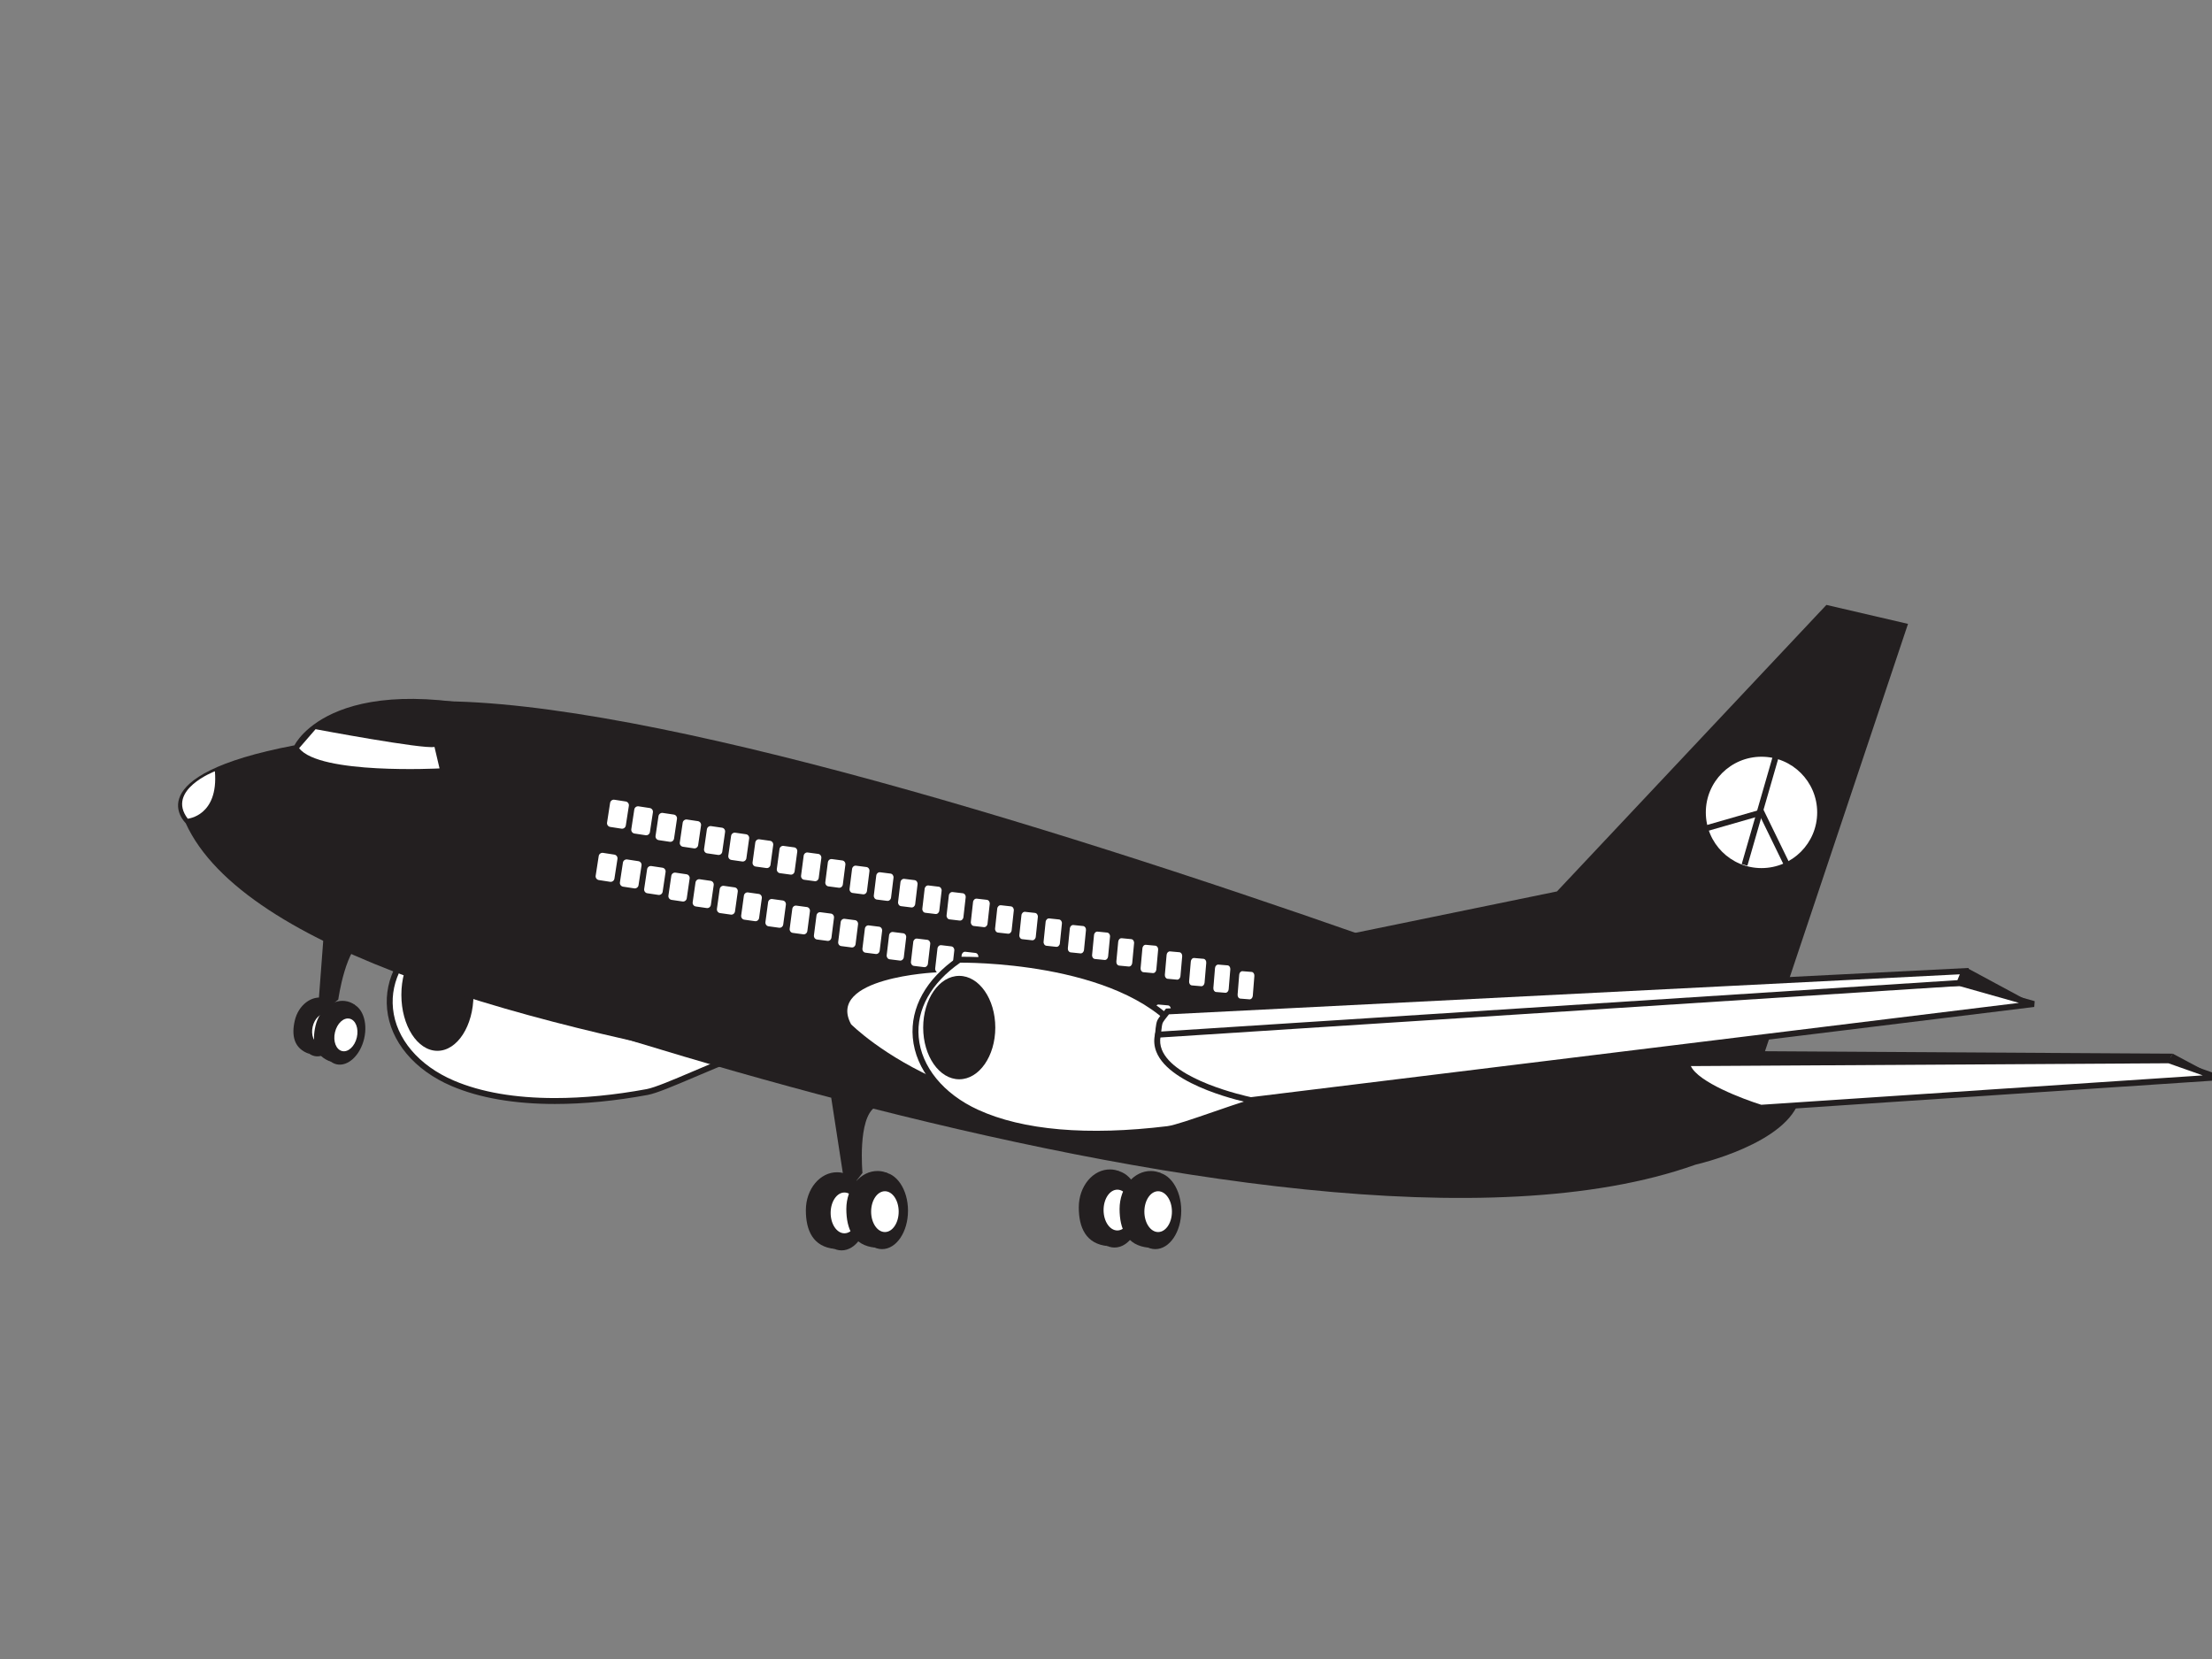 <?xml version="1.0" encoding="utf-8"?>
<!-- Generator: Adobe Illustrator 17.0.0, SVG Export Plug-In . SVG Version: 6.00 Build 0)  -->
<!DOCTYPE svg PUBLIC "-//W3C//DTD SVG 1.1//EN" "http://www.w3.org/Graphics/SVG/1.1/DTD/svg11.dtd">
<svg version="1.1" id="Layer_1" xmlns="http://www.w3.org/2000/svg" xmlns:xlink="http://www.w3.org/1999/xlink" x="0px" y="0px"
	 width="800px" height="600px" viewBox="0 0 800 600" enable-background="new 0 0 800 600" xml:space="preserve">
<rect x="0" y="0" width="800" height="600" fill="#808080" stroke="none"/>
<g>
	<g>
		
			<ellipse transform="matrix(0.974 0.226 -0.226 0.974 87.091 -16.6)" fill="#231F20" cx="115.989" cy="371.771" rx="7.076" ry="10.476"/>
	</g>
	<g>
		<path fill="#231F20" d="M109.923,370.806c2.538-10.311,9.856-8.596,10.071-8.512c-0.979-0.723-1.7-1.078-2.648-1.316
			c-4.595-1.158-9.426,2.491-10.734,8.128c-1.233,5.301-0.415,10.171,5.331,12.075C109.836,379.055,108.886,375.016,109.923,370.806
			z"/>
	</g>
	<g>
		
			<ellipse transform="matrix(0.974 0.226 -0.226 0.974 87.21 -16.747)" fill="#FFFFFF" cx="116.686" cy="372.198" rx="3.755" ry="5.561"/>
	</g>
	<g>
		<path fill="#231F20" d="M131.706,375.603c-1.416,6.097-5.899,10.263-10.016,9.306c-4.117-0.955-6.31-6.671-4.892-12.77
			c1.414-6.093,5.901-10.261,10.017-9.304C130.932,363.79,133.122,369.506,131.706,375.603z"/>
	</g>
	<g>
		<path fill="#231F20" d="M117.692,372.829c2.743-11.153,10.658-9.298,10.891-9.206c-1.057-0.784-1.839-1.166-2.865-1.425
			c-4.971-1.252-10.195,2.695-11.609,8.792c-1.333,5.733-0.451,11.003,5.768,13.059C117.593,381.75,116.568,377.383,117.692,372.829
			z"/>
	</g>
	<g>
		
			<ellipse transform="matrix(0.974 0.226 -0.226 0.974 87.942 -18.576)" fill="#FFFFFF" cx="125.006" cy="374.335" rx="4.063" ry="6.015"/>
	</g>
	<g>
		<g>
			<g>
				<path fill="#FFFFFF" d="M156.772,336.26c0,0,65.539-1.373,83.726,31.568c0,0,37.502,11.891,37.515,11.895
					c-6.073-1.926-36.115,13.775-43.962,15.225c-21.686,3.999-49.631,5.671-70.304-3.147
					C138.051,380.845,131.803,353.462,156.772,336.26z"/>
			</g>
		</g>
		<g>
			<g>
				<path fill="#231F20" d="M200.681,399.268c-14.702,0-27.27-2.181-37.353-6.481c-13.433-5.727-22.152-16.116-23.324-27.789
					c-1.12-11.149,4.62-21.667,16.161-29.619l0.264-0.182l0.321-0.006c0,0,0.396-0.009,1.135-0.009
					c10.944,0,66.211,1.536,83.341,31.755c33.379,10.583,36.74,11.651,37.087,11.759c0.009,0.002,0.017,0.006,0.025,0.008l0,0
					c0.013,0.004,0.015,0.004,0.016,0.004l-0.663,2.035c-0.163-0.052-0.461-0.113-0.957-0.113c-4.552,0-15.7,4.743-25.535,8.928
					c-7.38,3.14-13.753,5.852-16.952,6.442C222.491,398.169,211.199,399.268,200.681,399.268z M157.114,337.325
					c-10.694,7.466-16.011,17.206-14.982,27.459c1.094,10.884,9.331,20.616,22.036,26.034c9.816,4.187,22.102,6.31,36.513,6.31
					c10.388,0,21.55-1.086,33.176-3.232c2.967-0.547,9.542-3.345,16.503-6.306c8.17-3.477,16.557-7.046,22.231-8.464
					c-10.257-3.251-32.416-10.278-32.416-10.278l-0.407-0.129l-0.206-0.374c-16.648-30.152-75.071-31.023-81.678-31.023
					C157.554,337.321,157.295,337.323,157.114,337.325z"/>
			</g>
		</g>
	</g>
	<g>
		<path fill="#231F20" d="M171.238,359.799c0,11.183-5.837,20.246-13.04,20.246c-7.201,0-13.037-9.064-13.037-20.246
			c0-11.178,5.836-20.242,13.037-20.242C165.401,339.557,171.238,348.621,171.238,359.799z"/>
	</g>
	<g>
		<polygon fill="#231F20" points="660.547,218.773 690.056,225.635 632.754,396.861 486.236,338.182 563.097,322.399 		"/>
	</g>
	<g>
		<path fill="#231F20" d="M300.598,396.861l4.462,28.938l4.574,1.371l2.29-2.973c0,0-1.83-19.672,4.576-23.792L300.598,396.861z"/>
	</g>
	<g>
		<path fill="#231F20" d="M117.498,332.302l-2.2,29.197l4.145,2.371l2.902-2.38c0,0,2.667-19.578,9.838-22.139L117.498,332.302z"/>
	</g>
	<g>
		<ellipse fill="#231F20" cx="304.367" cy="438.32" rx="9.385" ry="13.897"/>
	</g>
	<g>
		<path fill="#231F20" d="M296.239,438.893c0.185-14.085,10.154-14.062,10.458-14.018c-1.481-0.644-2.519-0.886-3.818-0.909
			c-6.283-0.115-11.43,6.049-11.43,13.725c0,7.219,2.516,13.268,10.514,14.001C298.6,449.58,296.164,444.645,296.239,438.893z"/>
	</g>
	<g>
		<path fill="#FFFFFF" d="M310.379,438.665c0,4.074-2.23,7.376-4.983,7.376c-2.751,0-4.981-3.301-4.981-7.376
			c0-4.076,2.23-7.38,4.981-7.38C308.149,431.285,310.379,434.589,310.379,438.665z"/>
	</g>
	<g>
		<ellipse fill="#231F20" cx="403.077" cy="437.292" rx="9.386" ry="13.897"/>
	</g>
	<g>
		<path fill="#231F20" d="M394.949,437.865c0.185-14.085,10.156-14.062,10.457-14.018c-1.479-0.644-2.519-0.886-3.817-0.909
			c-6.284-0.115-11.431,6.049-11.431,13.725c0,7.217,2.516,13.268,10.514,13.999C397.309,448.552,394.875,443.617,394.949,437.865z"
			/>
	</g>
	<g>
		<ellipse fill="#FFFFFF" cx="404.106" cy="437.635" rx="4.982" ry="7.378"/>
	</g>
	<g>
		<path fill="#231F20" d="M650.939,397.203c0,0-487.592-195.931-538.377-130.048c0,0-35.57,24.818-3.432,68.626
			c0,0,355.83,138.283,504.065,85.44C613.195,421.221,646.821,413.672,650.939,397.203z"/>
	</g>
	<g>
		<path fill="#231F20" d="M194.343,260.177c0,0,345.879,79.606,290.062,150.064c0,0-375.159-20.129-417.251-112.547
			c0,0-18.299-17.158,39.346-28.138C106.5,269.556,120.913,239.132,194.343,260.177z"/>
	</g>
	<g>
		<g>
			<path fill="#FFFFFF" d="M222.216,317.767c-0.116,0.75-0.818,1.264-1.567,1.147l-4.07-0.631c-0.749-0.115-1.261-0.815-1.145-1.565
				l1.101-7.121c0.116-0.75,0.815-1.262,1.564-1.147l4.07,0.631c0.75,0.113,1.264,0.815,1.148,1.565L222.216,317.767z"/>
		</g>
		<g>
			<path fill="#FFFFFF" d="M230.936,320.136c-0.114,0.75-0.809,1.264-1.551,1.151l-4.04-0.614c-0.745-0.113-1.255-0.815-1.141-1.563
				l1.081-7.123c0.114-0.75,0.806-1.264,1.551-1.151l4.04,0.614c0.745,0.113,1.255,0.813,1.14,1.563L230.936,320.136z"/>
		</g>
		<g>
			<path fill="#FFFFFF" d="M239.656,322.503c-0.109,0.75-0.798,1.268-1.537,1.158l-4.008-0.602
				c-0.741-0.108-1.247-0.806-1.137-1.556l1.061-7.125c0.112-0.75,0.8-1.268,1.539-1.158l4.009,0.6
				c0.74,0.113,1.247,0.811,1.135,1.559L239.656,322.503z"/>
		</g>
		<g>
			<path fill="#FFFFFF" d="M248.378,324.873c-0.109,0.752-0.791,1.27-1.524,1.162l-3.979-0.585
				c-0.733-0.109-1.238-0.804-1.131-1.554l1.043-7.129c0.108-0.748,0.79-1.27,1.523-1.162l3.979,0.589
				c0.736,0.109,1.239,0.802,1.13,1.552L248.378,324.873z"/>
		</g>
		<g>
			<path fill="#FFFFFF" d="M257.101,327.242c-0.108,0.75-0.783,1.275-1.511,1.168l-3.95-0.574c-0.728-0.105-1.23-0.798-1.123-1.546
				l1.021-7.133c0.105-0.748,0.783-1.27,1.511-1.166l3.95,0.573c0.728,0.107,1.23,0.798,1.122,1.55L257.101,327.242z"/>
		</g>
		<g>
			<path fill="#FFFFFF" d="M265.823,329.611c-0.104,0.752-0.775,1.275-1.498,1.172l-3.919-0.558
				c-0.724-0.104-1.222-0.794-1.117-1.546l0.999-7.131c0.105-0.75,0.775-1.277,1.496-1.172l3.921,0.558
				c0.724,0.102,1.221,0.794,1.117,1.544L265.823,329.611z"/>
		</g>
		<g>
			<path fill="#FFFFFF" d="M274.543,331.981c-0.102,0.75-0.766,1.276-1.482,1.178l-3.891-0.545c-0.716-0.1-1.212-0.79-1.11-1.54
				l0.98-7.137c0.101-0.75,0.765-1.277,1.482-1.176l3.889,0.545c0.718,0.1,1.214,0.79,1.11,1.538L274.543,331.981z"/>
		</g>
		<g>
			<path fill="#FFFFFF" d="M283.264,334.35c-0.1,0.75-0.756,1.279-1.469,1.183l-3.86-0.531c-0.712-0.098-1.206-0.786-1.104-1.538
				l0.96-7.137c0.098-0.75,0.757-1.279,1.467-1.183l3.861,0.531c0.711,0.098,1.205,0.786,1.105,1.538L283.264,334.35z"/>
		</g>
		<g>
			<path fill="#FFFFFF" d="M291.986,336.717c-0.097,0.75-0.749,1.285-1.454,1.189l-3.83-0.518c-0.707-0.092-1.197-0.779-1.1-1.529
				l0.939-7.142c0.097-0.75,0.749-1.283,1.453-1.187l3.831,0.516c0.707,0.094,1.197,0.781,1.099,1.531L291.986,336.717z"/>
		</g>
		<g>
			<path fill="#FFFFFF" d="M300.708,339.089c-0.097,0.75-0.742,1.283-1.441,1.191l-3.802-0.501c-0.701-0.092-1.189-0.777-1.093-1.53
				l0.918-7.141c0.095-0.752,0.741-1.285,1.442-1.191l3.8,0.501c0.701,0.092,1.188,0.777,1.093,1.525L300.708,339.089z"/>
		</g>
		<g>
			<path fill="#FFFFFF" d="M309.43,341.456c-0.095,0.75-0.734,1.289-1.428,1.197l-3.772-0.489c-0.695-0.088-1.18-0.769-1.085-1.521
				l0.896-7.146c0.094-0.752,0.734-1.287,1.428-1.197l3.77,0.487c0.697,0.092,1.182,0.773,1.086,1.525L309.43,341.456z"/>
		</g>
		<g>
			<path fill="#FFFFFF" d="M318.151,343.823c-0.092,0.754-0.724,1.291-1.413,1.203l-3.742-0.472
				c-0.69-0.088-1.172-0.769-1.081-1.521l0.879-7.146c0.09-0.752,0.724-1.291,1.412-1.203l3.74,0.474
				c0.692,0.088,1.174,0.767,1.082,1.519L318.151,343.823z"/>
		</g>
		<g>
			<path fill="#FFFFFF" d="M326.873,346.193c-0.091,0.752-0.717,1.295-1.4,1.21l-3.711-0.46c-0.685-0.086-1.166-0.763-1.075-1.515
				l0.857-7.15c0.089-0.752,0.716-1.293,1.4-1.208l3.711,0.46c0.685,0.084,1.164,0.761,1.074,1.513L326.873,346.193z"/>
		</g>
		<g>
			<path fill="#FFFFFF" d="M335.593,348.562c-0.087,0.752-0.706,1.295-1.385,1.214l-3.682-0.445
				c-0.679-0.083-1.155-0.76-1.069-1.511l0.836-7.152c0.088-0.752,0.709-1.296,1.386-1.214l3.682,0.445
				c0.679,0.084,1.156,0.761,1.069,1.511L335.593,348.562z"/>
		</g>
		<g>
			<path fill="#FFFFFF" d="M344.315,350.932c-0.086,0.752-0.699,1.3-1.372,1.218l-3.651-0.43c-0.675-0.079-1.149-0.754-1.064-1.506
				l0.817-7.154c0.083-0.752,0.699-1.3,1.372-1.22l3.65,0.432c0.674,0.082,1.148,0.754,1.063,1.506L344.315,350.932z"/>
		</g>
		<g>
			<path fill="#FFFFFF" d="M353.036,353.301c-0.083,0.752-0.69,1.3-1.358,1.224l-3.622-0.418c-0.666-0.075-1.14-0.748-1.055-1.502
				l0.796-7.156c0.083-0.752,0.69-1.302,1.358-1.224l3.622,0.418c0.666,0.075,1.139,0.748,1.054,1.502L353.036,353.301z"/>
		</g>
		<g>
			<path fill="#FFFFFF" d="M361.758,355.67c-0.082,0.752-0.682,1.304-1.345,1.229l-3.592-0.403
				c-0.663-0.073-1.131-0.746-1.052-1.498l0.777-7.158c0.08-0.754,0.683-1.304,1.343-1.229l3.593,0.401
				c0.661,0.075,1.131,0.746,1.05,1.5L361.758,355.67z"/>
		</g>
		<g>
			<path fill="#FFFFFF" d="M370.479,358.04c-0.079,0.752-0.674,1.304-1.331,1.233l-3.561-0.389c-0.657-0.071-1.123-0.74-1.046-1.492
				l0.755-7.162c0.08-0.754,0.675-1.308,1.33-1.235l3.562,0.391c0.657,0.071,1.124,0.74,1.045,1.492L370.479,358.04z"/>
		</g>
		<g>
			<path fill="#FFFFFF" d="M379.202,360.409c-0.077,0.752-0.666,1.308-1.318,1.237l-3.532-0.374c-0.65-0.069-1.114-0.736-1.037-1.49
				l0.735-7.163c0.076-0.756,0.666-1.308,1.315-1.241l3.533,0.376c0.651,0.069,1.115,0.736,1.037,1.488L379.202,360.409z"/>
		</g>
		<g>
			<path fill="#FFFFFF" d="M387.923,362.778c-0.075,0.752-0.657,1.308-1.304,1.243l-3.502-0.361
				c-0.646-0.067-1.106-0.731-1.033-1.484l0.715-7.167c0.075-0.756,0.659-1.312,1.304-1.245l3.502,0.359
				c0.646,0.067,1.106,0.731,1.031,1.488L387.923,362.778z"/>
		</g>
		<g>
			<path fill="#FFFFFF" d="M396.643,365.144c-0.072,0.756-0.648,1.316-1.287,1.251l-3.472-0.347c-0.641-0.065-1.1-0.727-1.027-1.481
				l0.695-7.167c0.071-0.756,0.648-1.314,1.287-1.251l3.472,0.349c0.639,0.063,1.099,0.725,1.027,1.479L396.643,365.144z"/>
		</g>
		<g>
			<path fill="#FFFFFF" d="M405.365,367.513c-0.07,0.756-0.64,1.316-1.275,1.258l-3.442-0.334c-0.633-0.061-1.09-0.723-1.021-1.475
				l0.675-7.171c0.07-0.756,0.642-1.316,1.273-1.256l3.444,0.332c0.634,0.063,1.09,0.723,1.02,1.475L405.365,367.513z"/>
		</g>
		<g>
			<path fill="#FFFFFF" d="M414.087,369.882c-0.069,0.756-0.632,1.321-1.261,1.262l-3.413-0.32
				c-0.631-0.058-1.083-0.717-1.014-1.473l0.652-7.171c0.069-0.756,0.634-1.321,1.261-1.262l3.413,0.32
				c0.629,0.058,1.081,0.717,1.014,1.471L414.087,369.882z"/>
		</g>
		<g>
			<path fill="#FFFFFF" d="M422.809,372.252c-0.068,0.756-0.625,1.321-1.248,1.266l-3.384-0.305
				c-0.623-0.054-1.074-0.714-1.008-1.467l0.634-7.177c0.065-0.754,0.624-1.321,1.246-1.264l3.382,0.305
				c0.625,0.054,1.074,0.71,1.008,1.467L422.809,372.252z"/>
		</g>
		<g>
			<path fill="#FFFFFF" d="M431.529,374.621c-0.064,0.757-0.614,1.325-1.233,1.27l-3.354-0.291
				c-0.619-0.052-1.066-0.708-1.004-1.465l0.615-7.177c0.063-0.754,0.614-1.323,1.23-1.268l3.355,0.288
				c0.617,0.054,1.066,0.708,1.002,1.463L431.529,374.621z"/>
		</g>
		<g>
			<path fill="#FFFFFF" d="M440.252,376.991c-0.063,0.754-0.607,1.325-1.22,1.275l-3.322-0.276c-0.614-0.05-1.058-0.704-0.998-1.459
				l0.591-7.181c0.063-0.754,0.609-1.327,1.22-1.277l3.323,0.276c0.613,0.052,1.057,0.706,0.996,1.46L440.252,376.991z"/>
		</g>
		<g>
			<path fill="#FFFFFF" d="M448.972,379.36c-0.059,0.756-0.598,1.329-1.206,1.279l-3.293-0.261c-0.607-0.048-1.049-0.7-0.991-1.456
				l0.573-7.181c0.059-0.757,0.599-1.329,1.205-1.281l3.294,0.263c0.607,0.046,1.049,0.698,0.989,1.454L448.972,379.36z"/>
		</g>
		<g>
			<path fill="#FFFFFF" d="M226.332,298.551c-0.115,0.75-0.816,1.262-1.565,1.147l-4.07-0.629c-0.75-0.117-1.262-0.817-1.147-1.567
				l1.102-7.121c0.115-0.748,0.816-1.262,1.565-1.145l4.07,0.629c0.751,0.115,1.263,0.817,1.147,1.565L226.332,298.551z"/>
		</g>
		<g>
			<path fill="#FFFFFF" d="M235.054,300.92c-0.114,0.75-0.808,1.266-1.552,1.151l-4.039-0.614c-0.746-0.115-1.255-0.813-1.142-1.561
				l1.082-7.125c0.113-0.748,0.805-1.264,1.551-1.151l4.039,0.616c0.746,0.113,1.255,0.811,1.141,1.561L235.054,300.92z"/>
		</g>
		<g>
			<path fill="#FFFFFF" d="M243.776,303.289c-0.111,0.748-0.799,1.266-1.538,1.157l-4.011-0.602
				c-0.74-0.111-1.245-0.807-1.135-1.559l1.059-7.125c0.113-0.748,0.802-1.266,1.539-1.158l4.009,0.602
				c0.741,0.111,1.246,0.809,1.136,1.559L243.776,303.289z"/>
		</g>
		<g>
			<path fill="#FFFFFF" d="M252.498,305.659c-0.11,0.748-0.792,1.27-1.525,1.162l-3.979-0.587c-0.736-0.109-1.239-0.804-1.131-1.552
				l1.042-7.129c0.108-0.75,0.791-1.27,1.524-1.162l3.979,0.587c0.736,0.107,1.238,0.804,1.13,1.552L252.498,305.659z"/>
		</g>
		<g>
			<path fill="#FFFFFF" d="M261.218,308.028c-0.107,0.748-0.782,1.273-1.511,1.166l-3.95-0.573c-0.727-0.104-1.229-0.798-1.124-1.55
				l1.023-7.129c0.107-0.75,0.784-1.272,1.51-1.166l3.949,0.573c0.729,0.104,1.232,0.798,1.124,1.548L261.218,308.028z"/>
		</g>
		<g>
			<path fill="#FFFFFF" d="M269.94,310.397c-0.105,0.748-0.774,1.275-1.497,1.17l-3.92-0.558c-0.723-0.102-1.222-0.794-1.118-1.544
				l1.001-7.133c0.105-0.752,0.774-1.275,1.495-1.174l3.922,0.56c0.722,0.102,1.221,0.794,1.117,1.546L269.94,310.397z"/>
		</g>
		<g>
			<path fill="#FFFFFF" d="M278.662,312.767c-0.103,0.748-0.767,1.275-1.484,1.176l-3.888-0.545c-0.719-0.1-1.215-0.79-1.112-1.54
				l0.978-7.135c0.103-0.752,0.767-1.279,1.483-1.178l3.891,0.545c0.716,0.098,1.212,0.79,1.11,1.54L278.662,312.767z"/>
		</g>
		<g>
			<path fill="#FFFFFF" d="M287.382,315.132c-0.1,0.752-0.756,1.283-1.469,1.185l-3.86-0.529c-0.711-0.1-1.205-0.788-1.105-1.538
				l0.96-7.137c0.099-0.752,0.756-1.281,1.469-1.183l3.859,0.531c0.712,0.096,1.205,0.786,1.106,1.534L287.382,315.132z"/>
		</g>
		<g>
			<path fill="#FFFFFF" d="M296.104,317.501c-0.098,0.752-0.749,1.285-1.454,1.189l-3.831-0.516
				c-0.706-0.094-1.197-0.781-1.099-1.531l0.938-7.139c0.098-0.752,0.749-1.283,1.454-1.189l3.831,0.516
				c0.705,0.096,1.197,0.782,1.099,1.534L296.104,317.501z"/>
		</g>
		<g>
			<path fill="#FFFFFF" d="M304.826,319.871c-0.097,0.752-0.742,1.287-1.442,1.195l-3.802-0.504
				c-0.701-0.092-1.188-0.777-1.093-1.527l0.919-7.142c0.095-0.752,0.741-1.287,1.441-1.195l3.8,0.503
				c0.701,0.094,1.189,0.775,1.094,1.527L304.826,319.871z"/>
		</g>
		<g>
			<path fill="#FFFFFF" d="M313.547,322.24c-0.095,0.752-0.731,1.289-1.426,1.199l-3.772-0.489c-0.694-0.088-1.18-0.771-1.088-1.523
				l0.899-7.146c0.093-0.75,0.731-1.289,1.426-1.197l3.77,0.489c0.696,0.088,1.182,0.769,1.088,1.523L313.547,322.24z"/>
		</g>
		<g>
			<path fill="#FFFFFF" d="M322.268,324.609c-0.091,0.752-0.724,1.291-1.413,1.203l-3.741-0.474
				c-0.69-0.086-1.173-0.767-1.081-1.519l0.877-7.146c0.093-0.752,0.726-1.291,1.414-1.203l3.74,0.472
				c0.69,0.088,1.172,0.769,1.082,1.521L322.268,324.609z"/>
		</g>
		<g>
			<path fill="#FFFFFF" d="M330.99,326.979c-0.09,0.752-0.717,1.293-1.4,1.208l-3.712-0.46c-0.684-0.084-1.164-0.763-1.075-1.515
				l0.859-7.148c0.089-0.752,0.716-1.295,1.4-1.21l3.709,0.46c0.685,0.086,1.166,0.763,1.076,1.515L330.99,326.979z"/>
		</g>
		<g>
			<path fill="#FFFFFF" d="M339.711,329.348c-0.089,0.752-0.708,1.296-1.385,1.212l-3.682-0.443
				c-0.678-0.084-1.156-0.761-1.068-1.513l0.837-7.15c0.087-0.754,0.706-1.297,1.385-1.216l3.679,0.447
				c0.681,0.081,1.159,0.758,1.071,1.508L339.711,329.348z"/>
		</g>
		<g>
			<path fill="#FFFFFF" d="M348.433,331.717c-0.086,0.752-0.7,1.296-1.373,1.216l-3.65-0.43c-0.675-0.079-1.149-0.752-1.063-1.504
				l0.816-7.156c0.083-0.752,0.699-1.297,1.37-1.218l3.652,0.43c0.674,0.079,1.148,0.754,1.063,1.509L348.433,331.717z"/>
		</g>
		<g>
			<path fill="#FFFFFF" d="M357.154,334.087c-0.085,0.752-0.691,1.3-1.358,1.222l-3.622-0.418c-0.668-0.077-1.139-0.75-1.056-1.502
				l0.796-7.156c0.084-0.754,0.691-1.302,1.357-1.222l3.622,0.418c0.669,0.075,1.14,0.748,1.057,1.5L357.154,334.087z"/>
		</g>
		<g>
			<path fill="#FFFFFF" d="M365.876,336.454c-0.084,0.754-0.684,1.304-1.346,1.229l-3.593-0.403
				c-0.661-0.073-1.131-0.744-1.05-1.496l0.775-7.158c0.083-0.756,0.684-1.304,1.346-1.233l3.591,0.405
				c0.663,0.075,1.131,0.744,1.052,1.496L365.876,336.454z"/>
		</g>
		<g>
			<path fill="#FFFFFF" d="M374.597,338.821c-0.078,0.756-0.674,1.308-1.331,1.237l-3.561-0.391
				c-0.655-0.071-1.122-0.74-1.046-1.494l0.757-7.16c0.079-0.754,0.674-1.306,1.329-1.235l3.563,0.389
				c0.657,0.071,1.123,0.742,1.044,1.494L374.597,338.821z"/>
		</g>
		<g>
			<path fill="#FFFFFF" d="M383.319,341.191c-0.078,0.757-0.666,1.31-1.317,1.241l-3.531-0.376
				c-0.653-0.067-1.116-0.735-1.039-1.488l0.736-7.167c0.076-0.752,0.665-1.306,1.315-1.237l3.532,0.374
				c0.652,0.069,1.116,0.737,1.039,1.49L383.319,341.191z"/>
		</g>
		<g>
			<path fill="#FFFFFF" d="M392.041,343.56c-0.075,0.756-0.659,1.312-1.305,1.245l-3.501-0.359
				c-0.646-0.067-1.107-0.731-1.033-1.488l0.714-7.164c0.075-0.754,0.659-1.312,1.303-1.245l3.504,0.362
				c0.646,0.067,1.106,0.731,1.032,1.484L392.041,343.56z"/>
		</g>
		<g>
			<path fill="#FFFFFF" d="M400.761,345.93c-0.071,0.754-0.649,1.314-1.287,1.25L396,346.832c-0.64-0.063-1.099-0.727-1.027-1.479
				l0.694-7.169c0.072-0.754,0.65-1.314,1.289-1.252l3.472,0.347c0.639,0.067,1.097,0.727,1.027,1.481L400.761,345.93z"/>
		</g>
		<g>
			<path fill="#FFFFFF" d="M409.483,348.299c-0.072,0.754-0.641,1.316-1.275,1.256l-3.444-0.332c-0.634-0.062-1.09-0.723-1.02-1.479
				l0.675-7.171c0.068-0.754,0.639-1.316,1.273-1.254l3.442,0.334c0.635,0.061,1.091,0.721,1.021,1.475L409.483,348.299z"/>
		</g>
		<g>
			<path fill="#FFFFFF" d="M418.205,350.668c-0.069,0.754-0.633,1.318-1.262,1.26l-3.412-0.32c-0.63-0.059-1.083-0.717-1.015-1.471
				l0.654-7.175c0.067-0.754,0.631-1.316,1.26-1.258l3.413,0.318c0.628,0.059,1.082,0.719,1.014,1.471L418.205,350.668z"/>
		</g>
		<g>
			<path fill="#FFFFFF" d="M426.925,353.038c-0.067,0.754-0.624,1.32-1.246,1.264l-3.384-0.305
				c-0.623-0.054-1.073-0.712-1.009-1.469l0.633-7.175c0.066-0.754,0.626-1.321,1.248-1.266l3.383,0.305
				c0.623,0.059,1.074,0.715,1.008,1.469L426.925,353.038z"/>
		</g>
		<g>
			<path fill="#FFFFFF" d="M435.647,355.407c-0.064,0.754-0.615,1.322-1.233,1.27l-3.355-0.292
				c-0.617-0.052-1.065-0.708-1.002-1.463l0.613-7.179c0.063-0.754,0.615-1.322,1.232-1.27l3.353,0.292
				c0.619,0.052,1.067,0.706,1.004,1.463L435.647,355.407z"/>
		</g>
		<g>
			<path fill="#FFFFFF" d="M444.369,357.774c-0.062,0.756-0.607,1.327-1.219,1.277l-3.324-0.276c-0.611-0.05-1.056-0.706-0.997-1.46
				l0.592-7.181c0.062-0.756,0.609-1.325,1.22-1.275l3.323,0.276c0.611,0.05,1.056,0.704,0.996,1.459L444.369,357.774z"/>
		</g>
		<g>
			<path fill="#FFFFFF" d="M453.091,360.144c-0.062,0.757-0.6,1.329-1.207,1.281l-3.293-0.263c-0.607-0.046-1.05-0.698-0.991-1.454
				l0.573-7.183c0.058-0.756,0.599-1.329,1.205-1.279l3.293,0.261c0.607,0.048,1.05,0.7,0.99,1.456L453.091,360.144z"/>
		</g>
	</g>
	<g>
		<path fill="#FFFFFF" d="M338.459,351.68c0,0-39.802,1.83-30.652,18.759c0,0,46.207,46.664,129.474,27.906
			C437.281,398.344,354.245,343.215,338.459,351.68z"/>
	</g>
	<g>
		<polygon fill="#231F20" points="711.644,350.207 735.58,363.117 707.643,355.768 		"/>
	</g>
	<g>
		<g>
			<g>
				<path fill="#FFFFFF" d="M346.922,347.104c0,0,65.538-1.373,83.725,31.569c0,0,36.369,17.156,36.372,17.156
					c-4.606-2.173-37.853,11.692-44.691,12.526c-21.679,2.641-48.847,3.249-69.071-6.032
					C328.143,390.795,322.142,364.174,346.922,347.104z"/>
			</g>
		</g>
		<g>
			<g>
				<path fill="#231F20" d="M396.197,411.123c-17.468,0-32.066-2.633-43.385-7.829c-13.211-6.063-21.692-16.531-22.687-28.004
					c-0.945-10.9,4.805-21.224,16.191-29.068l0.264-0.182l0.321-0.006c0,0,0.396-0.008,1.134-0.008
					c10.953,0,66.298,1.536,83.379,31.826c3.499,1.651,35.43,16.713,36.05,17.004l-0.01,0.023l-0.435,2.021l-0.46-0.105
					c-0.084-0.038-0.345-0.125-0.973-0.125c-4.38,0-16.467,4.168-26.178,7.518c-7.608,2.626-14.179,4.891-16.951,5.23
					C413.16,410.548,404.324,411.123,396.197,411.123z M347.264,348.169c-10.548,7.363-15.876,16.918-15.008,26.936
					c0.927,10.694,8.945,20.505,21.448,26.245c16.213,7.438,39.628,9.459,68.496,5.942c2.548-0.311,9.331-2.651,16.513-5.129
					c8.558-2.952,18.058-6.228,23.782-7.286c-9.493-4.478-32.303-15.238-32.303-15.238l-0.312-0.148l-0.167-0.303
					c-16.648-30.152-75.07-31.023-81.676-31.023C347.705,348.165,347.446,348.167,347.264,348.169z"/>
			</g>
		</g>
	</g>
	<g>
		<path fill="#FFFFFF" d="M114.129,263.724c0,0,38.89,7.321,43.008,6.406l1.829,7.777c0,0-43.464,2.288-50.783-7.319
			L114.129,263.724z"/>
	</g>
	<g>
		<ellipse fill="#231F20" cx="346.922" cy="371.637" rx="13.039" ry="18.7"/>
	</g>
	<g>
		<path fill="#FFFFFF" d="M421.268,369.065l287.403-13.554l26.908,7.605l-283.202,34.772
			C452.378,397.888,407.087,388.737,421.268,369.065z"/>
		<path fill="#231F20" d="M452.337,398.971l-0.17-0.033c-1.184-0.24-29.048-6.003-33.969-18.566
			c-1.495-3.815-0.753-7.829,2.203-11.93l0.302-0.42l0.516-0.023l287.577-13.562l0.168,0.046l26.908,7.605l-0.161,2.092
			L452.337,398.971z M421.843,370.11c-2.294,3.362-2.835,6.467-1.654,9.482c4.318,11.022,29.915,16.719,32.235,17.212
			l277.755-34.101l-21.63-6.116L421.843,370.11z"/>
	</g>
	<g>
		<path fill="#FFFFFF" d="M708.672,355.512l1.744-4.29l-288.175,14.582c0,0-2.35,2.806-2.745,3.776
			c-0.463,1.135-0.686,4.632-0.686,4.632L708.672,355.512z"/>
		<path fill="#231F20" d="M417.664,375.357l0.077-1.214c0.04-0.612,0.26-3.734,0.764-4.967c0.436-1.07,2.505-3.569,2.916-4.06
			l0.3-0.357l0.466-0.023l289.852-14.667l-2.628,6.467l-0.67,0.044L417.664,375.357z M422.764,366.848
			c-1.022,1.245-2.089,2.67-2.279,3.134c-0.21,0.516-0.394,1.883-0.51,3.082l287.957-18.577l0.859-2.112L422.764,366.848z"/>
	</g>
	<g>
		<ellipse fill="#231F20" cx="417.831" cy="437.863" rx="9.385" ry="13.899"/>
	</g>
	<g>
		<path fill="#231F20" d="M409.704,438.435c0.184-14.082,10.154-14.062,10.457-14.02c-1.481-0.641-2.519-0.882-3.817-0.907
			c-6.285-0.113-11.431,6.051-11.431,13.727c0,7.217,2.516,13.266,10.514,13.999C412.062,449.123,409.628,444.19,409.704,438.435z"
			/>
	</g>
	<g>
		<ellipse fill="#FFFFFF" cx="418.86" cy="438.206" rx="4.982" ry="7.38"/>
	</g>
	<g>
		<ellipse fill="#231F20" cx="319.008" cy="437.863" rx="9.385" ry="13.899"/>
	</g>
	<g>
		<path fill="#231F20" d="M310.879,438.435c0.186-14.082,10.156-14.062,10.457-14.02c-1.479-0.641-2.519-0.882-3.817-0.907
			c-6.283-0.113-11.431,6.051-11.431,13.727c0,7.217,2.518,13.266,10.516,13.999C313.24,449.123,310.805,444.19,310.879,438.435z"/>
	</g>
	<g>
		<ellipse fill="#FFFFFF" cx="320.038" cy="438.206" rx="4.982" ry="7.38"/>
	</g>
	<g>
		<path fill="#FFFFFF" d="M610.106,384.506l174.312-1.03l17.501,6.176L636.87,400.634
			C636.87,400.634,611.136,392.74,610.106,384.506z"/>
		<path fill="#231F20" d="M636.744,401.714l-0.188-0.058c-2.702-0.827-26.428-8.345-27.512-17.016l-0.149-1.197l1.205-0.006
			l174.498-1.032l17.677,6.239l-0.285,2.077L636.744,401.714z M611.522,385.568c2.683,5.802,18.824,11.924,25.474,13.986
			l159.661-10.625l-12.419-4.381L611.522,385.568z"/>
	</g>
	<g>
		<polygon fill="#231F20" points="610.106,384.506 612.508,380.045 785.791,381.073 784.418,383.476 		"/>
	</g>
	<g>
		<polygon fill="#231F20" points="785.791,381.073 801.918,389.652 784.075,384.163 		"/>
	</g>
	<g>
		<circle fill="#FFFFFF" cx="637.069" cy="293.82" r="20.138"/>
	</g>
	<g>
		<path fill="#FFFFFF" d="M77.722,278.939c0,0-17.728,6.745-9.827,17.15C67.894,296.089,79.071,295.124,77.722,278.939z"/>
	</g>
	<g>
		<g>
			
				<rect x="635.334" y="272.557" transform="matrix(0.961 0.277 -0.277 0.961 106.266 -164.997)" fill="#231F20" width="2.14" height="41.193"/>
		</g>
	</g>
	<g>
		<g>
			<polygon fill="#231F20" points="645.426,313.412 636.501,295.097 616.73,300.778 616.139,298.722 637.638,292.543 
				647.35,312.476 			"/>
		</g>
	</g>
</g>
</svg>
